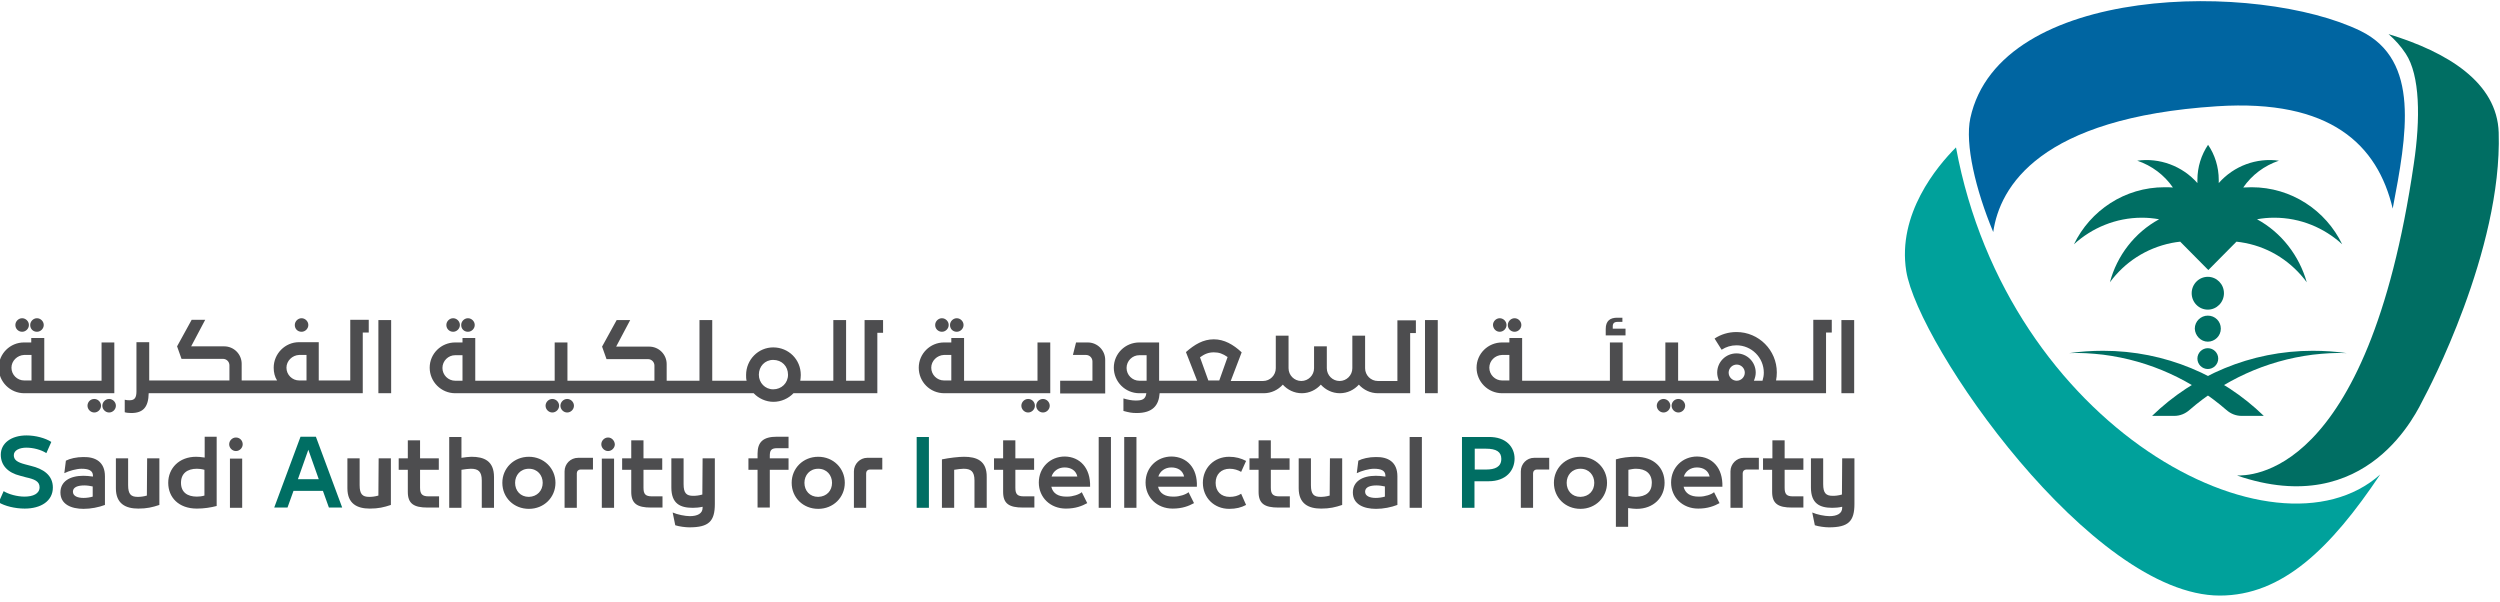 <svg width="220" height="53" viewBox="0 0 220 53" fill="none" xmlns="http://www.w3.org/2000/svg">
<g clip-path="url(#clip0_1_492)">
<path d="M33.298 34.604H34.421V28.165H33.298V34.604ZM76.083 28.165H77.71V29.288H77.206V34.604H69.827C69.392 35.062 68.75 35.361 68.062 35.361C67.398 35.361 66.756 35.062 66.321 34.604H40.058C38.821 34.604 37.812 33.596 37.812 32.358C37.812 31.121 38.821 30.136 40.058 30.136H40.7V29.746H41.823V33.504H48.812V30.136H49.935V33.504H57.59V32.175C57.59 31.854 57.337 31.602 57.017 31.602H53.373L52.983 30.502L54.267 28.165H55.458L54.221 30.502H57.131C57.979 30.502 58.667 31.19 58.667 32.038V33.504H61.554V28.165H62.677V33.504H65.702C65.656 33.344 65.656 33.183 65.656 33C65.656 31.648 66.733 30.571 68.04 30.571C69.392 30.571 70.469 31.625 70.469 33C70.469 33.183 70.446 33.344 70.423 33.504H73.333V28.165H74.456V33.504H76.083V28.165ZM40.7 31.258H40.058C39.44 31.258 38.935 31.762 38.935 32.381C38.935 33 39.44 33.504 40.058 33.504H40.7V31.258ZM69.346 32.977C69.346 32.221 68.796 31.671 68.04 31.671C67.306 31.671 66.779 32.244 66.779 32.977C66.779 33.688 67.329 34.261 68.04 34.261C68.773 34.261 69.346 33.711 69.346 32.977ZM80.85 32.358C80.85 31.121 81.858 30.136 83.073 30.136H83.715V29.746H84.838V33.504H91.3V30.136H92.423V34.604H83.096C81.835 34.604 80.85 33.596 80.85 32.358ZM81.95 32.358C81.95 32.977 82.454 33.481 83.073 33.481H83.715V31.235H83.073C82.454 31.258 81.95 31.762 81.95 32.358ZM125.4 34.604H126.523V28.165H125.4V34.604ZM143.023 28.921H141.923V28.715C141.923 28.462 142.037 28.325 142.358 28.325H142.771V27.958H142.312C141.694 27.958 141.304 28.233 141.304 28.944V29.517H143.046V28.921H143.023ZM129.938 32.358C129.938 31.121 130.946 30.136 132.183 30.136H132.825V29.746H133.948V33.504H141.671V30.136H142.794V33.504H146.552V30.136H147.675V33.504H151.25H151.273C151.181 33.298 151.113 33.046 151.113 32.794C151.113 31.854 151.869 31.098 152.808 31.098C153.748 31.098 154.504 31.854 154.504 32.794C154.504 33.046 154.435 33.275 154.344 33.504H154.39H155.1C155.169 33.275 155.215 33.046 155.215 32.794C155.215 31.465 154.137 30.387 152.808 30.387C152.327 30.387 151.892 30.525 151.502 30.777L150.883 29.792C151.433 29.425 152.098 29.219 152.808 29.219C154.779 29.219 156.36 30.823 156.36 32.771C156.36 33.023 156.337 33.252 156.292 33.481H159.569V28.142H161.196V29.265H160.692V34.604H132.183C130.946 34.604 129.938 33.596 129.938 32.358ZM152.121 32.794C152.121 33.183 152.442 33.504 152.831 33.504C153.221 33.504 153.542 33.183 153.542 32.794C153.542 32.404 153.221 32.083 152.831 32.083C152.442 32.083 152.121 32.404 152.121 32.794ZM131.06 32.358C131.06 32.977 131.565 33.481 132.183 33.481H132.825V31.235H132.183C131.542 31.258 131.06 31.762 131.06 32.358ZM162.044 28.165V34.604H163.167V28.165H162.044ZM7.7 35.704C7.7 36.025 7.975 36.3 8.296 36.3C8.617 36.3 8.892 36.025 8.892 35.704C8.892 35.383 8.617 35.108 8.296 35.108C7.952 35.108 7.7 35.383 7.7 35.704ZM9.602 35.108C9.281 35.108 9.006 35.383 9.006 35.704C9.006 36.025 9.281 36.3 9.602 36.3C9.923 36.3 10.198 36.025 10.198 35.704C10.198 35.383 9.923 35.108 9.602 35.108ZM26.538 29.196C26.858 29.196 27.133 28.921 27.133 28.6C27.133 28.279 26.858 28.004 26.538 28.004C26.217 28.004 25.942 28.279 25.942 28.6C25.942 28.944 26.194 29.196 26.538 29.196ZM48.606 35.108C48.285 35.108 48.01 35.383 48.01 35.704C48.01 36.025 48.285 36.3 48.606 36.3C48.927 36.3 49.202 36.025 49.202 35.704C49.202 35.383 48.927 35.108 48.606 35.108ZM50.508 35.704C50.508 35.383 50.233 35.108 49.913 35.108C49.592 35.108 49.317 35.383 49.317 35.704C49.317 36.025 49.592 36.3 49.913 36.3C50.233 36.3 50.508 36.025 50.508 35.704ZM131.977 29.196C132.298 29.196 132.573 28.921 132.573 28.6C132.573 28.279 132.298 28.004 131.977 28.004C131.656 28.004 131.381 28.279 131.381 28.6C131.404 28.944 131.656 29.196 131.977 29.196ZM133.283 29.196C133.604 29.196 133.879 28.921 133.879 28.6C133.879 28.279 133.604 28.004 133.283 28.004C132.962 28.004 132.688 28.279 132.688 28.6C132.688 28.944 132.962 29.196 133.283 29.196ZM90.475 35.108C90.154 35.108 89.879 35.383 89.879 35.704C89.879 36.025 90.154 36.3 90.475 36.3C90.796 36.3 91.071 36.025 91.071 35.704C91.071 35.383 90.819 35.108 90.475 35.108ZM92.377 35.704C92.377 35.383 92.102 35.108 91.781 35.108C91.46 35.108 91.185 35.383 91.185 35.704C91.185 36.025 91.46 36.3 91.781 36.3C92.102 36.3 92.377 36.025 92.377 35.704ZM146.392 35.108C146.071 35.108 145.796 35.383 145.796 35.704C145.796 36.025 146.071 36.3 146.392 36.3C146.712 36.3 146.988 36.025 146.988 35.704C146.988 35.383 146.712 35.108 146.392 35.108ZM147.102 35.704C147.102 36.025 147.377 36.3 147.698 36.3C148.019 36.3 148.294 36.025 148.294 35.704C148.294 35.383 148.019 35.108 147.698 35.108C147.354 35.108 147.102 35.383 147.102 35.704ZM82.89 29.196C83.21 29.196 83.485 28.921 83.485 28.6C83.485 28.279 83.21 28.004 82.89 28.004C82.569 28.004 82.294 28.279 82.294 28.6C82.294 28.944 82.569 29.196 82.89 29.196ZM84.196 29.196C84.517 29.196 84.792 28.921 84.792 28.6C84.792 28.279 84.517 28.004 84.196 28.004C83.875 28.004 83.6 28.279 83.6 28.6C83.6 28.944 83.852 29.196 84.196 29.196ZM97.258 31.671C97.258 30.823 96.571 30.136 95.723 30.136H94.692L94.417 31.235H95.562C95.883 31.235 96.135 31.488 96.135 31.808V33.504H93.294V34.627H97.258V31.671ZM39.875 29.196C40.196 29.196 40.471 28.921 40.471 28.6C40.471 28.279 40.196 28.004 39.875 28.004C39.554 28.004 39.279 28.279 39.279 28.6C39.279 28.944 39.554 29.196 39.875 29.196ZM41.181 29.196C41.502 29.196 41.777 28.921 41.777 28.6C41.777 28.279 41.502 28.004 41.181 28.004C40.86 28.004 40.585 28.279 40.585 28.6C40.585 28.944 40.837 29.196 41.181 29.196ZM1.948 29.196C2.269 29.196 2.544 28.921 2.544 28.6C2.544 28.279 2.269 28.004 1.948 28.004C1.627 28.004 1.352 28.279 1.352 28.6C1.352 28.944 1.627 29.196 1.948 29.196ZM3.254 29.196C3.575 29.196 3.85 28.921 3.85 28.6C3.85 28.279 3.575 28.004 3.254 28.004C2.933 28.004 2.658 28.279 2.658 28.6C2.658 28.944 2.91 29.196 3.254 29.196ZM-0.115 32.358C-0.115 31.121 0.894 30.136 2.108 30.136H2.75V29.746H3.896V33.504H8.937V30.136H10.06V34.604H2.131C0.894 34.604 -0.115 33.596 -0.115 32.358ZM1.008 32.358C1.008 32.977 1.512 33.481 2.131 33.481H2.773V31.235H2.131C1.512 31.258 1.008 31.762 1.008 32.358ZM11.55 36.346C11.344 36.346 11.115 36.323 10.977 36.277V35.177C11.137 35.223 11.275 35.223 11.412 35.223C11.848 35.223 12.008 34.994 12.008 34.444V30.113H13.131V33.481H20.19V32.152C20.19 31.831 19.938 31.579 19.617 31.579H15.973L15.583 30.479L16.867 28.142H18.058L16.821 30.479H19.731C20.579 30.479 21.267 31.167 21.267 32.015V33.481H24.383C24.177 33.16 24.085 32.771 24.085 32.358C24.085 31.121 25.094 30.113 26.308 30.113H26.95H27.248H28.05V33.481H30.823V28.142H32.45V29.265H31.923V34.604H13.085C13.062 35.819 12.604 36.346 11.55 36.346ZM25.208 32.358C25.208 32.977 25.712 33.481 26.331 33.481H26.973V31.235H26.331C25.712 31.258 25.208 31.762 25.208 32.358ZM100.879 34.604H100.26C99.023 34.604 98.015 33.596 98.015 32.358C98.015 31.121 99.023 30.136 100.26 30.136H100.902H101.2H102.002V33.504H105.348L104.362 30.983C105.119 30.319 105.875 29.86 106.815 29.86C107.731 29.86 108.533 30.319 109.267 31.006L108.304 33.527H111.146C111.765 33.527 112.269 33.023 112.269 32.404V29.54H113.392V32.404C113.392 33.023 113.896 33.527 114.515 33.527C115.133 33.527 115.637 33.023 115.637 32.404V30.479H116.76V32.404C116.76 33.023 117.265 33.527 117.883 33.527C118.502 33.527 119.006 33.023 119.006 32.404V29.54H120.129V32.404C120.129 33.023 120.633 33.527 121.252 33.527H122.971V28.188H124.598V29.311H124.094V34.604H121.252C120.587 34.604 119.992 34.306 119.579 33.848C119.167 34.306 118.571 34.604 117.906 34.604C117.242 34.604 116.646 34.306 116.233 33.848C115.821 34.306 115.225 34.604 114.56 34.604C113.896 34.604 113.3 34.306 112.887 33.848C112.475 34.306 111.879 34.604 111.215 34.604H102.048C101.979 35.658 101.452 36.346 100.031 36.346C99.596 36.346 99.367 36.3 98.862 36.163V35.062C99.252 35.177 99.596 35.246 99.94 35.246C100.49 35.246 100.81 35.154 100.879 34.604ZM105.6 31.442L106.333 33.481H107.296L108.029 31.419C107.594 31.121 107.273 31.006 106.815 31.006C106.356 31.006 106.012 31.144 105.6 31.442ZM100.902 33.504V31.258H100.26C99.642 31.258 99.138 31.762 99.138 32.381C99.138 33 99.642 33.504 100.26 33.504H100.902Z" fill="#4D4D4F"/>
<path d="M9.235 41.915V44.435C8.685 44.642 7.998 44.779 7.356 44.779C6.279 44.779 5.317 44.39 5.317 43.335C5.317 42.373 6.142 41.869 7.333 41.869C7.562 41.869 7.86 41.892 8.181 41.938V41.869C8.181 41.388 7.769 41.25 7.173 41.25C6.737 41.25 6.073 41.433 5.66 41.64L5.798 40.54C6.142 40.356 6.737 40.219 7.333 40.219C8.41 40.196 9.235 40.654 9.235 41.915ZM8.158 42.808C7.952 42.763 7.677 42.717 7.425 42.717C6.875 42.717 6.417 42.854 6.417 43.267C6.417 43.656 6.829 43.817 7.356 43.817C7.631 43.817 7.929 43.771 8.158 43.702V42.808ZM12.925 43.61C12.604 43.702 12.352 43.725 12.123 43.725C11.527 43.725 11.275 43.496 11.275 42.694V40.333H10.198V42.969C10.198 44.321 11.046 44.756 12.169 44.756C12.925 44.756 13.406 44.642 14.025 44.435V40.333H12.948L12.925 43.61ZM17.99 38.431H19.067V44.527C18.54 44.665 17.944 44.756 17.325 44.756C15.721 44.756 14.804 43.771 14.804 42.487C14.804 41.204 15.767 40.196 17.256 40.196C17.44 40.196 17.715 40.219 18.012 40.265V38.431H17.99ZM17.99 41.342C17.738 41.273 17.508 41.25 17.325 41.25C16.477 41.25 15.927 41.663 15.927 42.487C15.927 43.312 16.477 43.702 17.325 43.702C17.531 43.702 17.76 43.679 17.99 43.61V41.342ZM20.235 44.688H21.312V40.356H20.235V44.688ZM33.298 43.61C32.977 43.702 32.725 43.725 32.496 43.725C31.9 43.725 31.648 43.496 31.648 42.694V40.333H30.571V42.969C30.571 44.321 31.419 44.756 32.542 44.756C33.298 44.756 33.779 44.642 34.398 44.435V40.333H33.321L33.298 43.61ZM36.965 42.923V41.342H38.615V40.333H36.965V38.752H35.888V40.333H35.085V41.342H35.888V43.29C35.888 44.321 36.415 44.665 37.629 44.665H38.638V43.679H37.721C37.171 43.679 36.965 43.496 36.965 42.923ZM41.479 40.196C41.25 40.196 40.929 40.242 40.608 40.288V38.454H39.531V44.688H40.608V41.342C40.906 41.296 41.204 41.25 41.433 41.25C42.075 41.25 42.396 41.479 42.396 42.281V44.688H43.473V41.983C43.473 40.54 42.579 40.196 41.479 40.196ZM48.881 42.487C48.881 43.771 47.873 44.779 46.544 44.779C45.215 44.779 44.206 43.794 44.206 42.487C44.206 41.204 45.215 40.196 46.544 40.196C47.85 40.196 48.881 41.204 48.881 42.487ZM47.758 42.487C47.758 41.823 47.3 41.25 46.544 41.25C45.788 41.25 45.329 41.823 45.329 42.487C45.329 43.175 45.788 43.725 46.544 43.725C47.277 43.702 47.758 43.175 47.758 42.487ZM52.96 44.688H54.038V40.356H52.96V44.688ZM56.627 42.923V41.342H58.277V40.333H56.627V38.752H55.55V40.333H54.748V41.342H55.55V43.29C55.55 44.321 56.077 44.665 57.292 44.665H58.3V43.679H57.383C56.81 43.679 56.627 43.496 56.627 42.923ZM61.806 43.519C61.485 43.61 61.233 43.633 61.004 43.633C60.408 43.633 60.156 43.404 60.156 42.602V40.333H59.079V42.9C59.079 44.321 59.858 44.688 60.958 44.688C61.233 44.688 61.531 44.665 61.829 44.596V44.688C61.829 45.192 61.371 45.421 60.706 45.421C60.294 45.421 59.606 45.283 59.194 45.1L59.423 46.223C59.767 46.337 60.34 46.406 60.66 46.406C62.379 46.406 62.906 45.879 62.906 44.344V40.333H61.829L61.806 43.519ZM66.665 39.921V40.333H65.862V41.342H66.665V44.665H67.742V41.342H69.392V40.333H67.742V40.127C67.742 39.669 67.833 39.44 68.383 39.44H69.392V38.431H68.36C67.169 38.431 66.665 38.89 66.665 39.921ZM74.342 42.487C74.342 43.771 73.333 44.779 72.004 44.779C70.675 44.779 69.667 43.794 69.667 42.487C69.667 41.204 70.675 40.196 72.004 40.196C73.333 40.196 74.342 41.204 74.342 42.487ZM73.219 42.487C73.219 41.823 72.76 41.25 72.004 41.25C71.248 41.25 70.79 41.823 70.79 42.487C70.79 43.175 71.248 43.725 72.004 43.725C72.76 43.702 73.219 43.175 73.219 42.487ZM84.838 40.196C84.379 40.196 83.554 40.288 82.89 40.425V44.688H83.967V41.342C84.265 41.296 84.562 41.25 84.792 41.25C85.433 41.25 85.754 41.479 85.754 42.281V44.688H86.831V41.983C86.854 40.54 85.938 40.196 84.838 40.196ZM89.352 42.923V41.342H91.002V40.333H89.352V38.752H88.275V40.333H87.473V41.342H88.275V43.29C88.275 44.321 88.802 44.665 90.017 44.665H91.025V43.679H90.108C89.535 43.679 89.352 43.496 89.352 42.923ZM95.929 42.831H92.515C92.652 43.427 93.133 43.702 93.821 43.702H93.935C94.394 43.702 94.967 43.519 95.196 43.312L95.677 44.275C95.219 44.527 94.646 44.756 93.798 44.756C92.423 44.756 91.415 43.771 91.415 42.465C91.415 41.135 92.423 40.173 93.706 40.173C95.013 40.196 95.975 41.158 95.929 42.831ZM94.806 41.938C94.692 41.41 94.256 41.135 93.683 41.135C93.11 41.135 92.675 41.479 92.537 41.938H94.806ZM96.685 44.688H97.763V38.454H96.685V44.688ZM98.931 44.688H100.008V38.454H98.931V44.688ZM105.325 42.831H101.91C102.048 43.427 102.529 43.702 103.217 43.702H103.331C103.79 43.702 104.362 43.519 104.592 43.312L105.073 44.275C104.615 44.527 104.042 44.756 103.194 44.756C101.819 44.756 100.81 43.771 100.81 42.465C100.81 41.135 101.819 40.173 103.102 40.173C104.431 40.196 105.394 41.158 105.325 42.831ZM104.202 41.938C104.087 41.41 103.652 41.135 103.079 41.135C102.506 41.135 102.071 41.479 101.933 41.938H104.202ZM108.212 41.25C108.602 41.25 108.946 41.365 109.221 41.525L109.656 40.562C109.221 40.333 108.74 40.196 108.167 40.196C106.837 40.196 105.852 41.181 105.852 42.487C105.852 43.794 106.837 44.779 108.167 44.779C108.762 44.779 109.221 44.665 109.656 44.435L109.221 43.45C108.946 43.633 108.602 43.725 108.212 43.725C107.456 43.725 106.975 43.244 106.975 42.487C106.975 41.754 107.456 41.25 108.212 41.25ZM111.833 42.923V41.342H113.483V40.333H111.833V38.752H110.756V40.333H109.954V41.342H110.756V43.29C110.756 44.321 111.283 44.665 112.498 44.665H113.506V43.679H112.59C112.04 43.679 111.833 43.496 111.833 42.923ZM117.012 43.61C116.692 43.702 116.44 43.725 116.21 43.725C115.615 43.725 115.362 43.496 115.362 42.694V40.333H114.285V42.969C114.285 44.321 115.133 44.756 116.256 44.756C117.012 44.756 117.494 44.642 118.112 44.435V40.333H117.035L117.012 43.61ZM122.971 41.915V44.435C122.421 44.642 121.733 44.779 121.092 44.779C120.015 44.779 119.052 44.39 119.052 43.335C119.052 42.373 119.877 41.869 121.069 41.869C121.298 41.869 121.596 41.892 121.917 41.938V41.869C121.917 41.388 121.504 41.25 120.908 41.25C120.473 41.25 119.808 41.433 119.396 41.64L119.533 40.54C119.877 40.356 120.473 40.219 121.069 40.219C122.146 40.196 122.971 40.654 122.971 41.915ZM121.871 42.808C121.665 42.763 121.39 42.717 121.137 42.717C120.587 42.717 120.129 42.854 120.129 43.267C120.129 43.656 120.542 43.817 121.069 43.817C121.344 43.817 121.642 43.771 121.871 43.702V42.808ZM124.048 44.688H125.125V38.454H124.048V44.688ZM141.419 42.487C141.419 43.771 140.41 44.779 139.081 44.779C137.752 44.779 136.744 43.794 136.744 42.487C136.744 41.204 137.752 40.196 139.081 40.196C140.41 40.196 141.419 41.204 141.419 42.487ZM140.296 42.487C140.296 41.823 139.837 41.25 139.081 41.25C138.325 41.25 137.867 41.823 137.867 42.487C137.867 43.175 138.325 43.725 139.081 43.725C139.837 43.702 140.296 43.175 140.296 42.487ZM146.483 42.487C146.483 43.771 145.521 44.779 144.031 44.779C143.848 44.779 143.596 44.756 143.275 44.71V46.36H142.198V40.425C142.725 40.265 143.321 40.196 143.94 40.196C145.567 40.196 146.483 41.181 146.483 42.487ZM145.36 42.487C145.36 41.663 144.81 41.25 143.962 41.25C143.756 41.25 143.527 41.296 143.298 41.342V43.633C143.55 43.702 143.779 43.725 143.962 43.725C144.833 43.702 145.36 43.312 145.36 42.487ZM151.571 42.831H148.156C148.294 43.427 148.775 43.702 149.462 43.702H149.577C150.035 43.702 150.608 43.519 150.837 43.312L151.319 44.275C150.86 44.527 150.287 44.756 149.44 44.756C148.065 44.756 147.056 43.771 147.056 42.465C147.056 41.135 148.065 40.173 149.348 40.173C150.677 40.196 151.617 41.158 151.571 42.831ZM150.448 41.938C150.333 41.41 149.898 41.135 149.325 41.135C148.752 41.135 148.317 41.479 148.179 41.938H150.448ZM157.048 42.923V41.342H158.698V40.333H157.048V38.752H155.971V40.333H155.146V41.342H155.948V43.29C155.948 44.321 156.475 44.665 157.69 44.665H158.698V43.679H157.781C157.231 43.679 157.048 43.496 157.048 42.923ZM162.09 43.519C161.769 43.61 161.517 43.633 161.287 43.633C160.692 43.633 160.44 43.404 160.44 42.602V40.333H159.362V42.9C159.362 44.321 160.142 44.688 161.242 44.688C161.517 44.688 161.815 44.665 162.112 44.596V44.688C162.112 45.192 161.654 45.421 160.99 45.421C160.577 45.421 159.89 45.283 159.477 45.1L159.706 46.223C160.05 46.337 160.623 46.406 160.944 46.406C162.662 46.406 163.19 45.879 163.19 44.344V40.333H162.112L162.09 43.519ZM75.144 41.479V44.688H76.221V41.64C76.221 41.456 76.358 41.319 76.542 41.319C76.977 41.319 77.642 41.319 77.642 41.319V40.288H76.312C75.694 40.288 75.144 40.815 75.144 41.479ZM49.683 41.479V44.688H50.76V41.64C50.76 41.456 50.898 41.319 51.081 41.319C51.517 41.319 52.181 41.319 52.181 41.319V40.288H50.875C50.21 40.288 49.683 40.815 49.683 41.479ZM133.833 41.479V44.688H134.91V41.64C134.91 41.456 135.048 41.319 135.231 41.319C135.667 41.319 136.331 41.319 136.331 41.319V40.288H135.002C134.36 40.288 133.833 40.815 133.833 41.479ZM152.281 41.479V44.688H153.358V41.64C153.358 41.456 153.496 41.319 153.679 41.319C154.115 41.319 154.779 41.319 154.779 41.319V40.288H153.45C152.831 40.288 152.281 40.815 152.281 41.479ZM20.762 38.5C20.442 38.5 20.167 38.775 20.167 39.096C20.167 39.417 20.442 39.692 20.762 39.692C21.083 39.692 21.358 39.417 21.358 39.096C21.358 38.775 21.106 38.5 20.762 38.5ZM53.51 38.5C53.19 38.5 52.915 38.775 52.915 39.096C52.915 39.417 53.19 39.692 53.51 39.692C53.831 39.692 54.106 39.417 54.106 39.096C54.083 38.775 53.831 38.5 53.51 38.5Z" fill="#4D4D4F"/>
<path d="M4.652 42.9C4.652 44.092 3.598 44.756 2.177 44.756C1.306 44.756 0.412 44.527 -0.115 44.206L0.321 43.221C0.756 43.496 1.512 43.702 2.154 43.702C2.91 43.702 3.483 43.45 3.483 42.877C3.483 42.35 3.025 42.167 2.292 42.006L1.787 41.869C0.665 41.594 0.069 40.929 0.069 40.013C0.069 39.004 0.985 38.317 2.337 38.317C3.117 38.317 3.987 38.546 4.515 38.89L4.079 39.875C3.621 39.577 2.933 39.394 2.315 39.394C1.719 39.394 1.215 39.623 1.215 40.058C1.215 40.471 1.512 40.677 2.2 40.86L2.727 40.998C3.781 41.25 4.652 41.8 4.652 42.9ZM27.798 38.431L30.113 44.665H28.944L28.417 43.198H25.827L25.3 44.665H24.131L26.446 38.431H27.798ZM28.05 42.167L27.133 39.577L26.217 42.167H28.05ZM133.283 40.356C133.283 41.388 132.55 42.35 130.992 42.35H129.754V44.688H128.654V38.454H130.992C132.573 38.431 133.283 39.371 133.283 40.356ZM132.115 40.379C132.115 39.76 131.679 39.485 130.762 39.485H129.777V41.319H130.762C131.565 41.319 132.115 41.09 132.115 40.379ZM80.667 44.688H81.744V38.454H80.667V44.688Z" fill="#006E63"/>
<path d="M210.558 18.356C211.796 11.871 213.01 5.317 207.74 2.727C198.779 -1.65 175.954 -1.467 173.387 10.404C172.906 12.673 173.846 16.683 175.404 20.419C175.977 16.431 179.483 10.358 195.112 9.35C205.104 8.708 209.229 12.742 210.558 18.356Z" fill="#0065A1"/>
<path d="M219.885 11.665C219.748 7.242 215.371 4.583 210.192 3.002C210.765 3.506 211.269 4.056 211.704 4.721C212.965 6.623 213.01 10.45 212.415 14.415C208.335 42.373 197.748 41.823 196.854 41.846C208.404 45.81 212.735 36.117 213.285 35.062C213.583 34.513 220.206 22.046 219.885 11.665Z" fill="#006E63"/>
<path d="M198.619 19.296C199.1 19.204 199.604 19.158 200.131 19.158C202.446 19.158 204.531 20.052 206.112 21.496C204.669 18.517 201.644 16.477 198.137 16.477C197.885 16.477 197.633 16.5 197.404 16.5C198.16 15.4 199.26 14.575 200.544 14.14C198.573 13.865 196.579 14.598 195.25 16.11C195.25 16.019 195.25 15.927 195.25 15.835C195.25 14.69 194.906 13.613 194.31 12.742C193.715 13.635 193.371 14.69 193.371 15.835C193.371 15.927 193.371 16.019 193.371 16.11C192.042 14.598 190.025 13.865 188.077 14.14C189.36 14.575 190.46 15.4 191.217 16.5C190.965 16.477 190.735 16.477 190.483 16.477C186.977 16.477 183.952 18.517 182.508 21.496C184.09 20.052 186.198 19.158 188.49 19.158C188.994 19.158 189.498 19.204 190.002 19.296C187.848 20.465 186.29 22.504 185.671 24.842C186.954 23.1 188.833 21.84 191.102 21.381C191.354 21.335 191.606 21.29 191.858 21.267L194.333 23.765L196.808 21.267C197.06 21.29 197.312 21.335 197.565 21.381C199.833 21.817 201.712 23.1 202.996 24.842C202.331 22.504 200.773 20.465 198.619 19.296Z" fill="#006E63"/>
<path d="M194.287 30.067C194.906 30.067 195.433 29.562 195.433 28.921C195.433 28.279 194.929 27.775 194.287 27.775C193.669 27.775 193.142 28.279 193.142 28.921C193.165 29.54 193.669 30.067 194.287 30.067Z" fill="#006E63"/>
<path d="M194.288 32.473C194.792 32.473 195.204 32.06 195.204 31.556C195.204 31.052 194.792 30.64 194.288 30.64C193.783 30.64 193.371 31.052 193.371 31.556C193.371 32.06 193.783 32.473 194.288 32.473Z" fill="#006E63"/>
<path d="M194.287 27.248C195.067 27.248 195.708 26.606 195.708 25.804C195.708 25.002 195.067 24.36 194.287 24.36C193.508 24.36 192.867 25.002 192.867 25.804C192.867 26.606 193.508 27.248 194.287 27.248Z" fill="#006E63"/>
<path d="M203.523 30.869C198.046 30.869 193.05 33.046 189.383 36.598H191.331C191.835 36.598 192.294 36.415 192.683 36.071C195.64 33.504 199.352 31.74 203.523 31.212C204.531 31.098 205.517 31.029 206.502 31.075C205.54 30.938 204.531 30.869 203.523 30.869Z" fill="#006E63"/>
<path d="M185.075 30.869C190.552 30.869 195.548 33.046 199.215 36.598H197.267C196.762 36.598 196.304 36.415 195.915 36.071C192.958 33.504 189.246 31.74 185.075 31.212C184.067 31.098 183.081 31.029 182.096 31.075C183.058 30.938 184.044 30.869 185.075 30.869Z" fill="#006E63"/>
<path d="M172.127 12.971C170.454 14.644 166.948 18.837 167.75 23.856C168.804 30.387 184.067 52.41 195.342 52.41C200.842 52.41 205.104 48.263 209.458 41.754C200.154 50.05 176.687 37.606 172.127 12.971Z" fill="#00A19B"/>
</g>
<defs>
<clipPath id="clip0_1_492">
<rect width="220" height="52.479" fill="white"/>
</clipPath>
</defs>
</svg>
